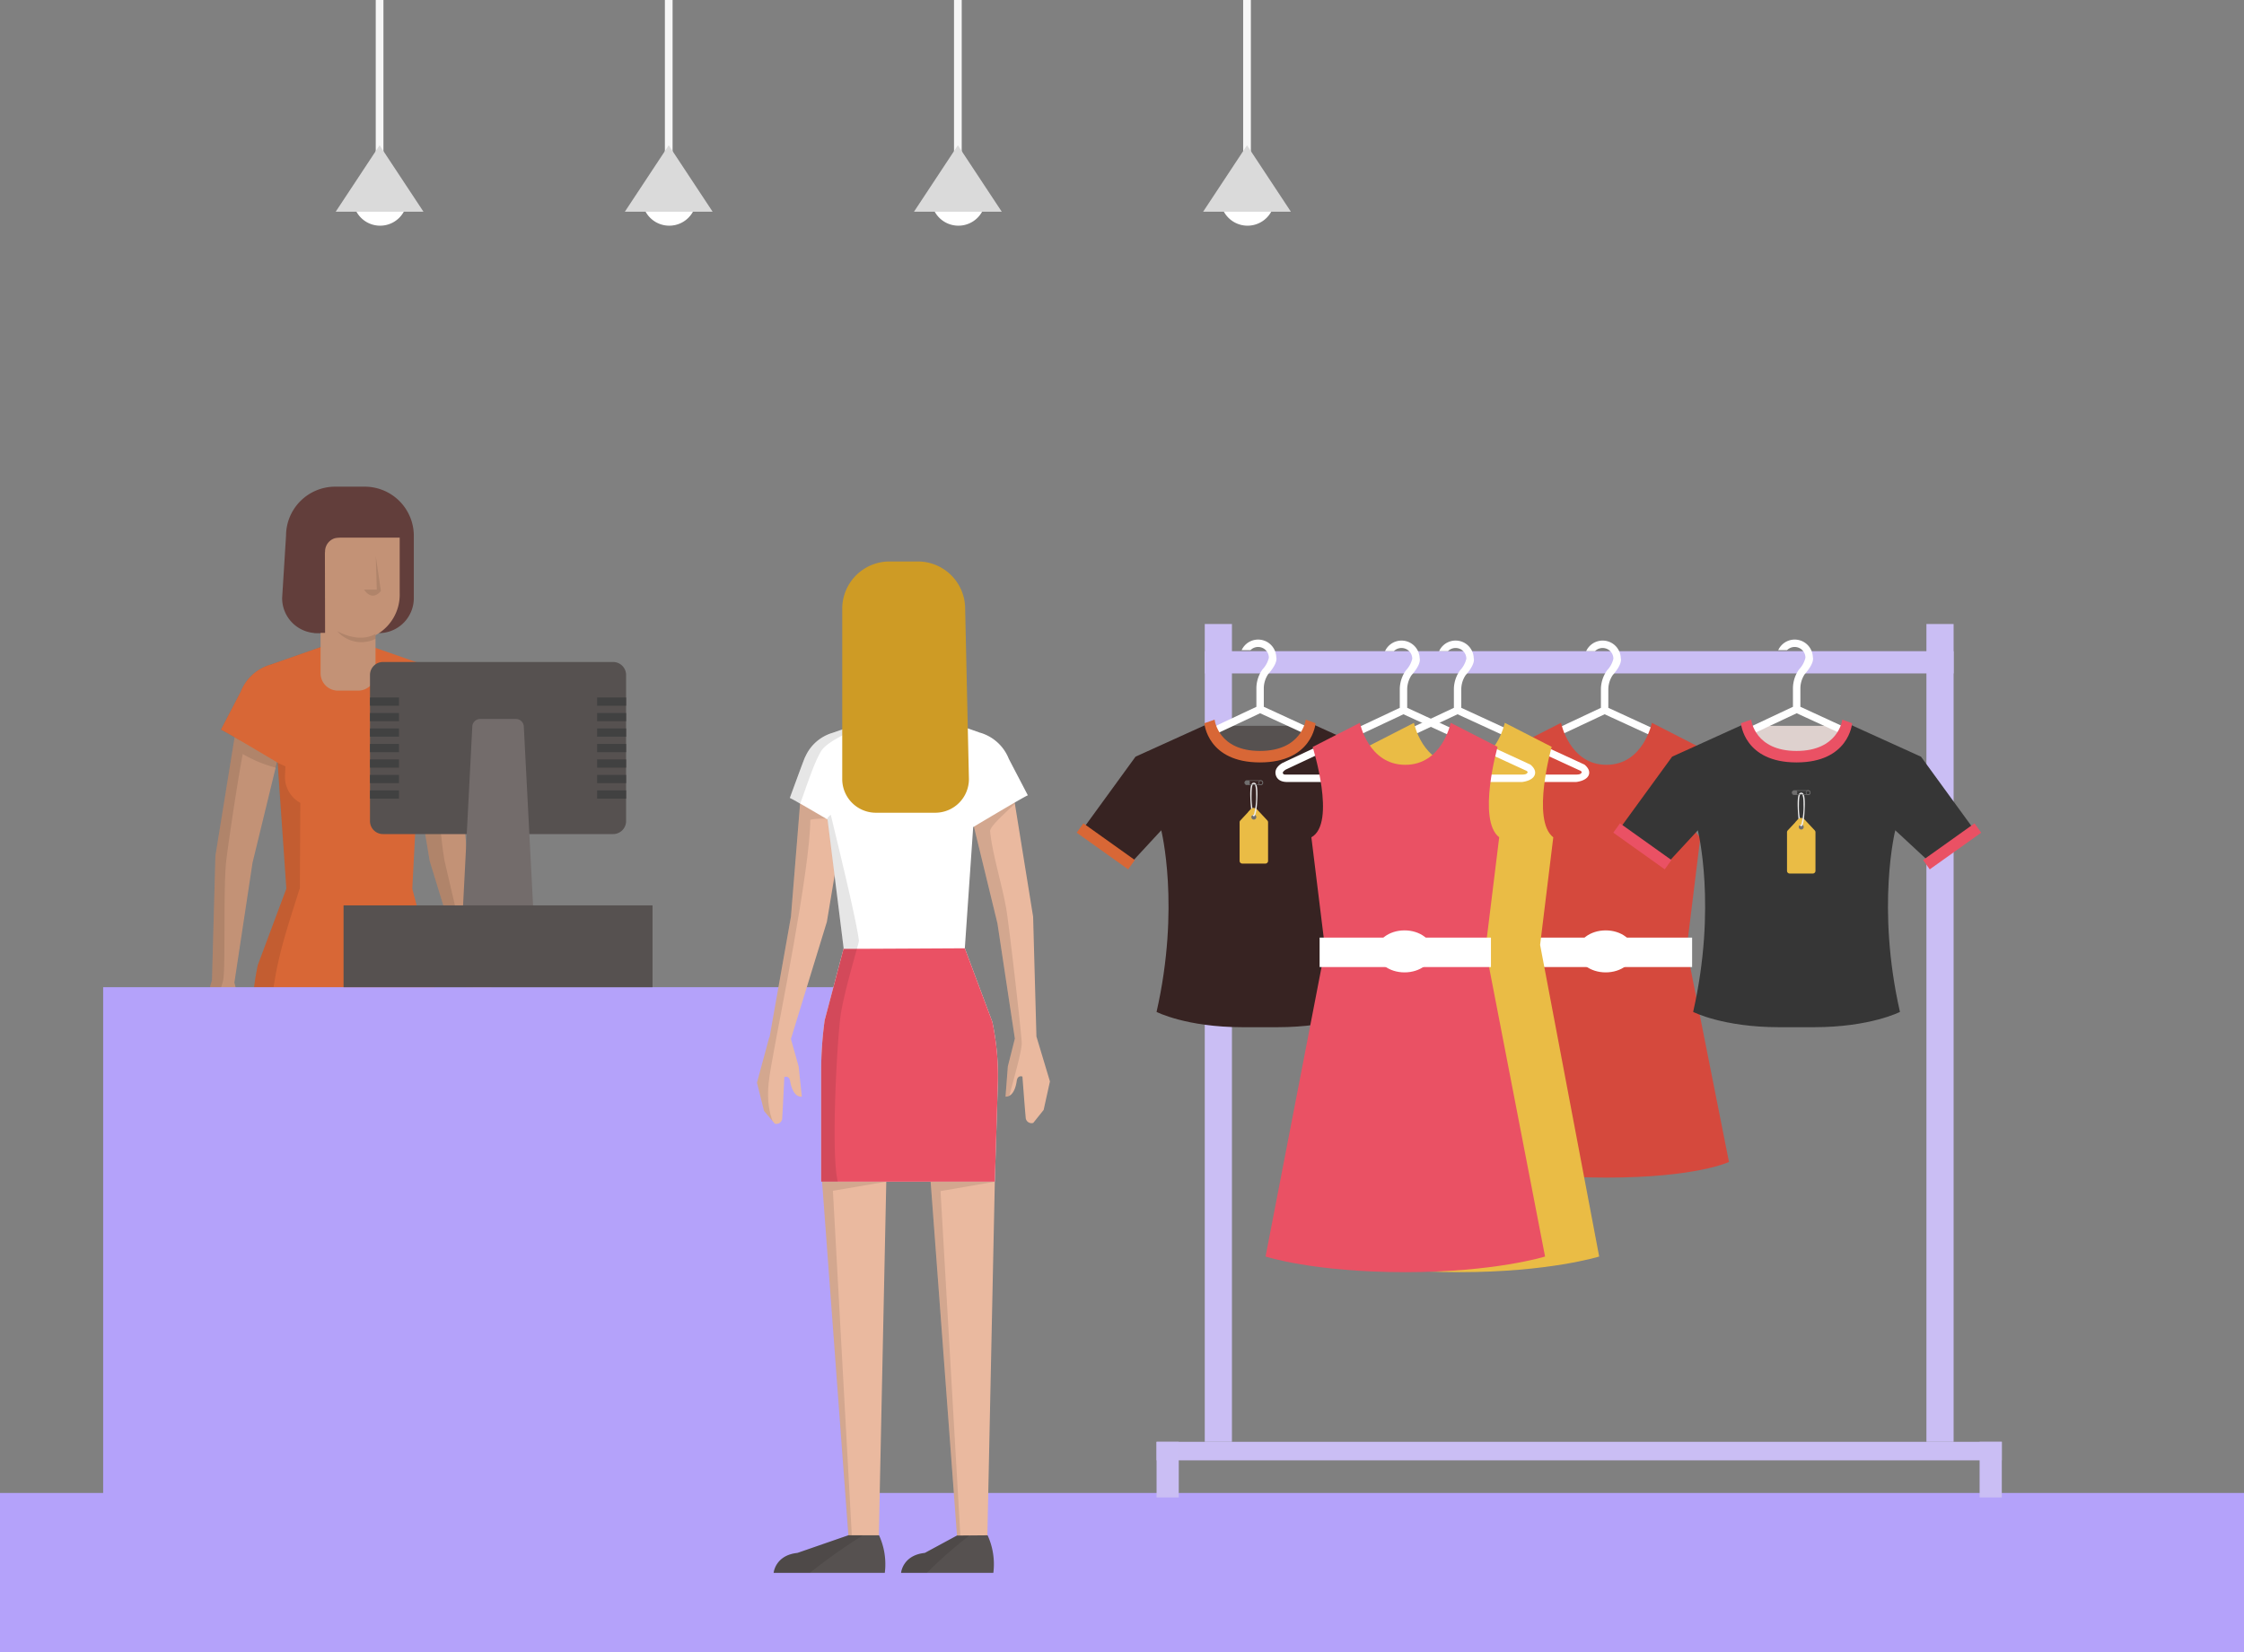<svg xmlns="http://www.w3.org/2000/svg" xmlns:xlink="http://www.w3.org/1999/xlink" width="345.463" height="254.425" viewBox="0 0 345.463 254.425">
  <rect x="0" y="0" width="345.463" height="254.425" fill="#808080" stroke="none"/>
  <defs>
    <clipPath id="clip-path">
      <rect id="Rectángulo_3273" data-name="Rectángulo 3273" width="10.268" height="57.378" fill="none"/>
    </clipPath>
    <clipPath id="clip-path-2">
      <rect id="Rectángulo_3274" data-name="Rectángulo 3274" width="14.454" height="56.196" fill="none"/>
    </clipPath>
    <clipPath id="clip-path-3">
      <rect id="Rectángulo_3275" data-name="Rectángulo 3275" width="2.921" height="6.01" fill="none"/>
    </clipPath>
    <clipPath id="clip-path-4">
      <rect id="Rectángulo_3276" data-name="Rectángulo 3276" width="3.177" height="6.01" fill="none"/>
    </clipPath>
    <clipPath id="clip-path-5">
      <rect id="Rectángulo_3277" data-name="Rectángulo 3277" width="19.869" height="15.907" fill="none"/>
    </clipPath>
    <clipPath id="clip-path-6">
      <rect id="Rectángulo_3278" data-name="Rectángulo 3278" width="10.889" height="52.783" fill="none"/>
    </clipPath>
    <clipPath id="clip-path-7">
      <rect id="Rectángulo_3279" data-name="Rectángulo 3279" width="7.448" height="56.756" fill="none"/>
    </clipPath>
    <clipPath id="clip-path-8">
      <rect id="Rectángulo_3280" data-name="Rectángulo 3280" width="10.28" height="56.611" fill="none"/>
    </clipPath>
    <clipPath id="clip-path-9">
      <rect id="Rectángulo_3281" data-name="Rectángulo 3281" width="5.892" height="1.699" fill="none"/>
    </clipPath>
    <clipPath id="clip-path-10">
      <rect id="Rectángulo_3282" data-name="Rectángulo 3282" width="2.586" height="6.101" fill="none"/>
    </clipPath>
    <clipPath id="clip-path-11">
      <rect id="Rectángulo_3370" data-name="Rectángulo 3370" width="9.563" height="51.593" fill="none"/>
    </clipPath>
    <clipPath id="clip-path-12">
      <rect id="Rectángulo_3371" data-name="Rectángulo 3371" width="13.736" height="5.789" fill="none"/>
    </clipPath>
    <clipPath id="clip-path-13">
      <rect id="Rectángulo_3372" data-name="Rectángulo 3372" width="14.741" height="54.565" fill="none"/>
    </clipPath>
    <clipPath id="clip-path-14">
      <rect id="Rectángulo_3373" data-name="Rectángulo 3373" width="14.267" height="13.574" fill="none"/>
    </clipPath>
    <clipPath id="clip-path-15">
      <rect id="Rectángulo_3374" data-name="Rectángulo 3374" width="9.881" height="54.48" fill="none"/>
    </clipPath>
    <clipPath id="clip-path-16">
      <rect id="Rectángulo_3375" data-name="Rectángulo 3375" width="9.88" height="54.538" fill="none"/>
    </clipPath>
    <clipPath id="clip-path-17">
      <rect id="Rectángulo_3376" data-name="Rectángulo 3376" width="10.549" height="5.767" fill="none"/>
    </clipPath>
    <clipPath id="clip-path-18">
      <rect id="Rectángulo_3377" data-name="Rectángulo 3377" width="5.842" height="56.501" fill="none"/>
    </clipPath>
  </defs>
  <g id="Grupo_18886" data-name="Grupo 18886" transform="translate(-1115 -4982.179)">
    <g id="Grupo_12352" data-name="Grupo 12352">
      <g id="Grupo_12295" data-name="Grupo 12295" transform="translate(-2213 1194)">
        <path id="Trazado_32146" data-name="Trazado 32146" d="M54.614,136.166a10.57,10.57,0,0,1,2.719-2.6h-2.9Z" transform="translate(3315.268 3756.94)" fill="#507e50"/>
        <path id="Trazado_32147" data-name="Trazado 32147" d="M51.282,284.759l4.832-.6,5.436-56.774H51.282Z" transform="translate(3316.006 3734.997)" fill="#c39276"/>
        <g id="Grupo_12165" data-name="Grupo 12165" transform="translate(3367.287 3962.378)" opacity="0.1">
          <g id="Grupo_12164" data-name="Grupo 12164">
            <g id="Grupo_12163" data-name="Grupo 12163" clip-path="url(#clip-path)">
              <path id="Trazado_32148" data-name="Trazado 32148" d="M51.282,284.759l1.006-.1,1.007-55.767,8.255-1.51H51.282Z" transform="translate(-51.281 -227.381)"/>
            </g>
          </g>
        </g>
        <path id="Trazado_32149" data-name="Trazado 32149" d="M73.947,284.759l4.832-.6,5.436-56.774H73.947Z" transform="translate(3310.705 3734.997)" fill="#c39276"/>
        <path id="Trazado_32150" data-name="Trazado 32150" d="M42.462,164.451l-.527,19.169-2.162,7.191,1.007,4.559,1.662,2.083a.94.94,0,0,0,1.212-.9c.116-1.184.518-6.513.518-6.513s.771-.318.913.7.608,2.56,1.8,2.508l-.375-4.843L45.4,184.017l-.021,0,2.8-18.5,6.055-24.9-7.759-.98Z" transform="translate(3318.698 3755.519)" fill="#c39276"/>
        <g id="Grupo_12168" data-name="Grupo 12168" transform="translate(3358.47 3895.156)" opacity="0.1">
          <g id="Grupo_12167" data-name="Grupo 12167">
            <g id="Grupo_12166" data-name="Grupo 12166" clip-path="url(#clip-path-2)">
              <path id="Trazado_32151" data-name="Trazado 32151" d="M42.462,164.451l-.527,19.169-2.162,7.191,1.007,4.559.37.464a34.387,34.387,0,0,1,.965-7.552c.383-1.592,1.159-3.058,1.538-4.643.4-1.655-.013-14.594.506-18.656.473-3.7,1.8-12.54,2.517-16.206a20.226,20.226,0,0,0,5.134,2.114l2.416-10.274-7.759-.98Z" transform="translate(-39.773 -139.637)"/>
            </g>
          </g>
        </g>
        <path id="Trazado_32152" data-name="Trazado 32152" d="M60.942,304.066l-5.156-2.772-4.885-.049a11.142,11.142,0,0,0-.92,6.009H64.744s-.245-2.821-3.8-3.189" transform="translate(3316.334 3717.721)" fill="#d86736"/>
        <g id="Grupo_12171" data-name="Grupo 12171" transform="translate(3366.211 4018.966)" opacity="0.1">
          <g id="Grupo_12170" data-name="Grupo 12170">
            <g id="Grupo_12169" data-name="Grupo 12169" clip-path="url(#clip-path-3)">
              <path id="Trazado_32153" data-name="Trazado 32153" d="M51.758,303.042a6.074,6.074,0,0,1,.4-1.8H50.9a11.138,11.138,0,0,0-.919,6.009H52.8a7.334,7.334,0,0,1-1.04-4.213" transform="translate(-49.877 -301.245)"/>
            </g>
          </g>
        </g>
        <path id="Trazado_32154" data-name="Trazado 32154" d="M86.627,304.066l-7.875-2.821H73.565a11.142,11.142,0,0,0-.92,6.009H90.429s-.245-2.821-3.8-3.189" transform="translate(3311.033 3717.721)" fill="#d86736"/>
        <g id="Grupo_12174" data-name="Grupo 12174" transform="translate(3383.575 4018.966)" opacity="0.1">
          <g id="Grupo_12173" data-name="Grupo 12173">
            <g id="Grupo_12172" data-name="Grupo 12172" clip-path="url(#clip-path-4)">
              <path id="Trazado_32155" data-name="Trazado 32155" d="M74.474,302.84a7.84,7.84,0,0,1,.377-1.6H73.566a11.146,11.146,0,0,0-.919,6.009h3.073a5.953,5.953,0,0,1-1.245-4.414" transform="translate(-72.542 -301.245)"/>
            </g>
          </g>
        </g>
        <g id="Grupo_12177" data-name="Grupo 12177" transform="translate(3362.002 3886.276)" opacity="0.1">
          <g id="Grupo_12176" data-name="Grupo 12176">
            <g id="Grupo_12175" data-name="Grupo 12175" clip-path="url(#clip-path-5)">
              <path id="Trazado_32156" data-name="Trazado 32156" d="M52.084,132.274a7.067,7.067,0,0,0-4.659,4.211l-3.042,5.83c.208.069,1.423.762,2.924,1.638,1.079-2.625,3.367-6.872,3.915-7.958,1.664-3.3,5.894-4.2,8.688-5.382.028-.079,4.371-2.254,4.339-2.487a.24.24,0,0,1,0-.048l-.09-.033Z" transform="translate(-44.383 -128.046)"/>
            </g>
          </g>
        </g>
        <path id="Trazado_32157" data-name="Trazado 32157" d="M94.26,184.015,90.838,164.7,88.97,141.58l-8.017-.858,4.134,24.794,5.768,18.795-.019,0-1.228,4.36L89.1,193.5c1.186.084,1.695-1.44,1.864-2.458s.932-.677.932-.677.254,5.338.339,6.524a.939.939,0,0,0,1.186.932l1.718-2.036,1.132-4.53-1.963-7.247Z" transform="translate(3309.066 3755.265)" fill="#c39276"/>
        <g id="Grupo_12180" data-name="Grupo 12180" transform="translate(3390.02 3895.987)" opacity="0.1">
          <g id="Grupo_12179" data-name="Grupo 12179">
            <g id="Grupo_12178" data-name="Grupo 12178" clip-path="url(#clip-path-6)">
              <path id="Trazado_32158" data-name="Trazado 32158" d="M86.105,150.137c-.008-.143,3.36-2.421,3.36-2.421l-.495-6.136-8.017-.858,4.134,24.793,5.768,18.795-.019,0-1.228,4.361L89.1,193.5a1.176,1.176,0,0,0,.714-.174s1.679-7.307,2.029-8.664L87.4,165.6c-.853-4.685-1.092-11.944-1.293-15.468" transform="translate(-80.954 -140.722)"/>
            </g>
          </g>
        </g>
        <path id="Trazado_32159" data-name="Trazado 32159" d="M82.459,142.818l-2.15-5.788h.012l-.544-1.241a6.906,6.906,0,0,0-4.141-3.392l-11.363-3.972a2.154,2.154,0,0,0-.974,0L52.084,132.35a7.065,7.065,0,0,0-4.659,4.211l-3.042,5.83c.482.161,6.382,3.672,8.744,5.082l1.338,19.4-4.4,11.781a42.033,42.033,0,0,0-.888,9.618l.492,15.953H77.451v-17.6a60.424,60.424,0,0,0-.561-8.22l-3.037-11.525,1.019-19.7c2.449-1.449,7.142-4.213,7.587-4.361" transform="translate(3317.619 3758.155)" fill="#d86736"/>
        <path id="Trazado_32160" data-name="Trazado 32160" d="M69.391,97.825H64.86a7.566,7.566,0,0,0-7.566,7.565l-.6,9.6a5.387,5.387,0,0,0,5.386,5.387h9.5a5.386,5.386,0,0,0,5.386-5.387v-9.6a7.565,7.565,0,0,0-7.565-7.565" transform="translate(3314.741 3765.298)" fill="#623e3b"/>
        <path id="Trazado_32161" data-name="Trazado 32161" d="M61.793,116.645a7.1,7.1,0,1,0,14.194,0v-8.571H61.793Z" transform="translate(3313.547 3762.901)" fill="#c39276"/>
        <path id="Trazado_32162" data-name="Trazado 32162" d="M64.421,131.971a2.67,2.67,0,0,0,2.671,2.67h3.115a2.67,2.67,0,0,0,2.67-2.67V120.95H64.421Z" transform="translate(3312.933 3759.89)" fill="#c39276"/>
        <path id="Trazado_32163" data-name="Trazado 32163" d="M60.2,107.1l.076,11.124,2.151,3.824h1.7l-.038-16.9Z" transform="translate(3313.92 3763.585)" fill="#623e3b"/>
        <path id="Trazado_32164" data-name="Trazado 32164" d="M62.22,109.008l2.378.906a2.139,2.139,0,0,1,2.246-2.246v-1.3H62.22Z" transform="translate(3313.448 3763.301)" fill="#623e3b"/>
        <g id="Grupo_12183" data-name="Grupo 12183" transform="translate(3366.785 3905.622)" opacity="0.1">
          <g id="Grupo_12182" data-name="Grupo 12182">
            <g id="Grupo_12181" data-name="Grupo 12181" clip-path="url(#clip-path-7)">
              <path id="Trazado_32165" data-name="Trazado 32165" d="M56.564,154.236c-.1-.056-1.911-.875-2-.938l1.361,19.4-4.4,11.78a42.033,42.033,0,0,0-.888,9.618l.492,15.953h2.34s-.348-12.431-.075-16.66c.556-8.632,2.164-13.012,4.555-20.625l.051-.011s0-.056-.006-.13l.006-.021h-.008c0-.024,0-.047,0-.077l.011.077.076-13.539-1.162-2.124c-.121-1.24-.24-2.207-.348-2.708" transform="translate(-50.625 -153.298)"/>
            </g>
          </g>
        </g>
        <path id="Trazado_32166" data-name="Trazado 32166" d="M76.539,140.955s-18.9.67-18.9,3.264l-.368,8.223a4.539,4.539,0,0,0,4.311,4.715H75.45a4.539,4.539,0,0,0,4.31-4.715v-.326s-.85-11.161-3.221-11.161" transform="translate(3314.605 3755.211)" fill="#d86736"/>
        <g id="Grupo_12186" data-name="Grupo 12186" transform="translate(3384.639 3962.378)" opacity="0.1">
          <g id="Grupo_12185" data-name="Grupo 12185">
            <g id="Grupo_12184" data-name="Grupo 12184" clip-path="url(#clip-path-8)">
              <path id="Trazado_32167" data-name="Trazado 32167" d="M73.931,283.992l1.2-.013.075-54.988,9.009-1.611H73.943Z" transform="translate(-73.931 -227.381)"/>
            </g>
          </g>
        </g>
        <g id="Grupo_12189" data-name="Grupo 12189" transform="translate(3379.917 3885.37)" opacity="0.1">
          <g id="Grupo_12188" data-name="Grupo 12188">
            <g id="Grupo_12187" data-name="Grupo 12187" clip-path="url(#clip-path-9)">
              <path id="Trazado_32168" data-name="Trazado 32168" d="M67.768,126.864a4.908,4.908,0,0,0,5.891,1.188v-.761c-2.636,1.521-5.891-.427-5.891-.427" transform="translate(-67.767 -126.863)"/>
            </g>
          </g>
        </g>
        <g id="Grupo_12192" data-name="Grupo 12192" transform="translate(3384.049 3873.807)" opacity="0.1">
          <g id="Grupo_12191" data-name="Grupo 12191">
            <g id="Grupo_12190" data-name="Grupo 12190" clip-path="url(#clip-path-10)">
              <path id="Trazado_32169" data-name="Trazado 32169" d="M75.12,116.943H73.16c1.333,1.96,2.586.208,2.586.208l-.784-5.38Z" transform="translate(-73.161 -111.77)"/>
            </g>
          </g>
        </g>
        <rect id="Rectángulo_3283" data-name="Rectángulo 3283" width="345.463" height="24.516" transform="translate(3328 4018.088)" fill="#b4a2fa"/>
        <rect id="Rectángulo_3284" data-name="Rectángulo 3284" width="115.284" height="3.425" transform="translate(3513.472 3888.458)" fill="#cabef4"/>
        <rect id="Rectángulo_3285" data-name="Rectángulo 3285" width="4.185" height="125.938" transform="translate(3513.472 3884.273)" fill="#cabef4"/>
        <rect id="Rectángulo_3286" data-name="Rectángulo 3286" width="4.185" height="125.938" transform="translate(3624.572 3884.273)" fill="#cabef4"/>
        <rect id="Rectángulo_3287" data-name="Rectángulo 3287" width="130.123" height="2.854" transform="translate(3506.053 4010.21)" fill="#cabef4"/>
        <rect id="Rectángulo_3288" data-name="Rectángulo 3288" width="3.415" height="8.566" transform="translate(3506.053 4010.21)" fill="#cabef4"/>
        <rect id="Rectángulo_3289" data-name="Rectángulo 3289" width="3.414" height="8.566" transform="translate(3632.762 4010.21)" fill="#cabef4"/>
        <path id="Trazado_32170" data-name="Trazado 32170" d="M242.3,153.774H257.65v-7.882H243.188Z" transform="translate(3271.328 3754.056)" fill="#565150"/>
        <path id="Trazado_32171" data-name="Trazado 32171" d="M250.827,136.013a4.006,4.006,0,0,1,.661-2.114c1.253-1.435,1.367-2.235,1.257-2.645a2.793,2.793,0,0,0-5.331-1.064h1.361a1.655,1.655,0,0,1,2.831,1.167,3.9,3.9,0,0,1-.977,1.792,5.073,5.073,0,0,0-.942,2.845v2.919l-9.119,4.286c.016.022.034.04.048.064a5,5,0,0,0,.689.851l8.954-4.209,9.3,4.276c.131-.359.241-.726.349-1.086l-9.08-4.186Z" transform="translate(3271.734 3758.11)" fill="#fff"/>
        <path id="Trazado_32172" data-name="Trazado 32172" d="M252.5,145.3s-.338,5.21-7.676,5.21-7.676-5.21-7.676-5.21l-11.482,5.21-8.243,11.335,7.581,5,4.623-5s2.956,11.776-.723,27.968c0,0,4.564,2.355,13.248,2.355h5.342c8.685,0,13.248-2.355,13.248-2.355-3.68-16.192-.723-27.968-.723-27.968l5.39,5,6.815-5-8.243-11.335Z" transform="translate(3277.147 3754.195)" fill="#372322"/>
        <path id="Trazado_32173" data-name="Trazado 32173" d="M250.576,149.474c-6.37,0-6.963-4.648-6.977-4.821l-1.58.551c0,.061.485,6.037,8.557,6.037s8.554-5.976,8.557-6.037l-1.514-.551c-.015.179-.673,4.821-7.044,4.821" transform="translate(3271.394 3754.346)" fill="#d86736"/>
        <path id="Trazado_32174" data-name="Trazado 32174" d="M278.614,171.147l1.028,1.437,7.922-5.649-1.028-1.437Z" transform="translate(3262.835 3749.47)" fill="#d86736"/>
        <path id="Trazado_32175" data-name="Trazado 32175" d="M216.362,166.935l7.922,5.649,1.028-1.437L217.39,165.5Z" transform="translate(3277.395 3749.47)" fill="#d86736"/>
        <path id="Trazado_32176" data-name="Trazado 32176" d="M335.969,147.86,317,139.117v-2.9a4,4,0,0,1,.661-2.114c1.253-1.435,1.367-2.235,1.257-2.645a2.793,2.793,0,0,0-5.331-1.065h1.361a1.656,1.656,0,0,1,2.831,1.168,3.886,3.886,0,0,1-.977,1.792,5.079,5.079,0,0,0-.942,2.845v2.92L297.819,147.6c-.186.1-1.114.64-1.1,1.5.008.549.346,1.44,1.8,1.44h36.185c.392-.049,1.695-.281,1.952-1.154.149-.5-.083-1.017-.69-1.528m-1.333,1.54H298.23c-.4,0-.368-.287-.372-.313,0-.089.241-.338.473-.465l18.1-8.51,18.855,8.671a.4.4,0,0,1,.27.28c-.11.124-.109.338-.925.338" transform="translate(3258.601 3758.062)" fill="#fff"/>
        <path id="Trazado_32177" data-name="Trazado 32177" d="M332.613,148.993l-7.221-3.7s-1.3,6.468-6.992,6.468-6.992-6.468-6.992-6.468l-7.271,3.722s3.716,11.751-.195,13.907l2.151,17.5h24.613l2.152-17.5c-3.438-2.664-.245-13.933-.245-13.933" transform="translate(3256.911 3754.195)" fill="#d5493d"/>
        <path id="Trazado_32178" data-name="Trazado 32178" d="M319.6,191.154H304.643l-6.454,32.491s4.672,2.41,18.865,2.41c13.836,0,18.865-2.41,18.865-2.41l-6.454-32.491Z" transform="translate(3258.257 3743.47)" fill="#d5493d"/>
        <rect id="Rectángulo_3290" data-name="Rectángulo 3290" width="26.377" height="4.533" transform="translate(3562.123 3932.565)" fill="#fff"/>
        <path id="Trazado_32179" data-name="Trazado 32179" d="M321.347,187.015c-2.382,0-4.313,1.448-4.313,3.234s1.931,3.234,4.313,3.234,4.312-1.447,4.312-3.234-1.931-3.234-4.312-3.234" transform="translate(3253.849 3744.438)" fill="#fff"/>
        <path id="Trazado_32180" data-name="Trazado 32180" d="M306.414,147.86l-18.965-8.743v-2.9a3.99,3.99,0,0,1,.661-2.114c1.253-1.435,1.367-2.235,1.256-2.645a2.792,2.792,0,0,0-5.331-1.065H285.4a1.655,1.655,0,0,1,2.831,1.168,3.9,3.9,0,0,1-.977,1.792,5.067,5.067,0,0,0-.942,2.845v2.92L268.265,147.6c-.186.1-1.114.64-1.1,1.5.008.549.346,1.44,1.8,1.44h36.185c.393-.049,1.695-.281,1.952-1.154.149-.5-.083-1.017-.69-1.528m-1.332,1.54H268.675c-.4,0-.367-.287-.371-.313,0-.089.241-.338.472-.465l18.1-8.51,18.854,8.671a.4.4,0,0,1,.271.28c-.111.124-.109.338-.925.338" transform="translate(3265.513 3758.062)" fill="#fff"/>
        <path id="Trazado_32181" data-name="Trazado 32181" d="M301.149,162.926c-3.437-2.664-.245-13.933-.245-13.933l-7.221-3.7s-1.3,6.469-6.992,6.469S279.7,145.3,279.7,145.3l-7.271,3.723s3.716,11.751-.195,13.906l2.151,17.5-.1,0-9.1,47.052s7.322,2.409,21.515,2.409c13.835,0,21.514-2.409,21.514-2.409l-9.092-47.994Z" transform="translate(3265.978 3754.195)" fill="#eabc45"/>
        <path id="Trazado_32182" data-name="Trazado 32182" d="M295.546,147.86l-18.965-8.743v-2.9a3.991,3.991,0,0,1,.661-2.114c1.253-1.435,1.367-2.235,1.257-2.645a2.793,2.793,0,0,0-5.331-1.065h1.361a1.656,1.656,0,0,1,2.831,1.168,3.9,3.9,0,0,1-.977,1.792,5.073,5.073,0,0,0-.942,2.845v2.92L257.4,147.6c-.185.1-1.114.64-1.1,1.5.008.549.346,1.44,1.8,1.44h36.186c.392-.049,1.694-.281,1.951-1.154.149-.5-.083-1.017-.69-1.528m-1.332,1.54H257.808c-.4,0-.368-.287-.372-.313,0-.089.241-.338.473-.465l18.1-8.51,18.854,8.671a.4.4,0,0,1,.271.28c-.111.124-.109.338-.925.338" transform="translate(3268.055 3758.062)" fill="#fff"/>
        <path id="Trazado_32183" data-name="Trazado 32183" d="M292.19,148.993l-7.221-3.7s-1.3,6.468-6.992,6.468-6.992-6.468-6.992-6.468l-7.271,3.722s3.716,11.751-.195,13.907l2.152,17.5h24.612l2.152-17.5c-3.437-2.664-.245-13.933-.245-13.933" transform="translate(3266.366 3754.195)" fill="#ea5164"/>
        <path id="Trazado_32184" data-name="Trazado 32184" d="M278.373,191.154H263.412l-9.1,47.052s7.322,2.409,21.515,2.409c13.836,0,21.515-2.409,21.515-2.409l-9.1-47.052Z" transform="translate(3268.52 3743.47)" fill="#ea5164"/>
        <rect id="Rectángulo_3291" data-name="Rectángulo 3291" width="26.377" height="4.533" transform="translate(3531.154 3932.565)" fill="#fff"/>
        <path id="Trazado_32185" data-name="Trazado 32185" d="M280.925,187.015c-2.381,0-4.312,1.448-4.312,3.234s1.931,3.234,4.312,3.234,4.312-1.447,4.312-3.234-1.931-3.234-4.312-3.234" transform="translate(3263.303 3744.438)" fill="#fff"/>
        <path id="Trazado_32186" data-name="Trazado 32186" d="M350.133,153.774h15.345v-7.882H351.016Z" transform="translate(3246.108 3754.056)" fill="#ded1ce"/>
        <path id="Trazado_32187" data-name="Trazado 32187" d="M358.655,136.013a4,4,0,0,1,.661-2.114c1.253-1.435,1.367-2.235,1.256-2.645a2.793,2.793,0,0,0-5.331-1.064H356.6a1.655,1.655,0,0,1,2.831,1.167,3.893,3.893,0,0,1-.978,1.792,5.077,5.077,0,0,0-.942,2.845v2.919l-9.119,4.286c.015.022.034.04.048.064a5.027,5.027,0,0,0,.689.851l8.955-4.209,9.3,4.276c.13-.359.241-.726.349-1.086l-9.08-4.186Z" transform="translate(3246.514 3758.11)" fill="#fff"/>
        <path id="Trazado_32188" data-name="Trazado 32188" d="M360.327,145.3s-.338,5.21-7.676,5.21-7.676-5.21-7.676-5.21l-11.481,5.21-8.243,11.335,7.581,5,4.624-5s2.956,11.776-.723,27.968c0,0,4.563,2.355,13.248,2.355h5.343c8.685,0,13.248-2.355,13.248-2.355-3.68-16.192-.723-27.968-.723-27.968l5.39,5,6.815-5-8.243-11.335Z" transform="translate(3251.927 3754.195)" fill="#363636"/>
        <path id="Trazado_32189" data-name="Trazado 32189" d="M358.4,149.474c-6.371,0-6.963-4.648-6.977-4.821l-1.58.551c0,.061.485,6.037,8.557,6.037s8.554-5.976,8.557-6.037l-1.514-.551c-.015.179-.673,4.821-7.044,4.821" transform="translate(3246.175 3754.346)" fill="#ea5164"/>
        <path id="Trazado_32190" data-name="Trazado 32190" d="M386.442,171.147l1.028,1.437,7.922-5.649-1.028-1.437Z" transform="translate(3237.615 3749.47)" fill="#ea5164"/>
        <path id="Trazado_32191" data-name="Trazado 32191" d="M324.19,166.935l7.922,5.649,1.028-1.437-7.922-5.649Z" transform="translate(3252.176 3749.47)" fill="#ea5164"/>
        <rect id="Rectángulo_3326" data-name="Rectángulo 3326" width="116.879" height="78.575" transform="translate(3343.882 3940.202)" fill="#b4a2fa"/>
        <path id="Trazado_32279" data-name="Trazado 32279" d="M111.776,133.066H76.349a2,2,0,0,0-2,2v22.5a2,2,0,0,0,2,2h35.427a2,2,0,0,0,2-2v-22.5a2,2,0,0,0-2-2" transform="translate(3310.611 3757.056)" fill="#565150"/>
        <path id="Trazado_32280" data-name="Trazado 32280" d="M101.187,144.52h-5.5a1.216,1.216,0,0,0-1.214,1.154l-1.428,27.639H103.83L102.4,145.674a1.216,1.216,0,0,0-1.214-1.154" transform="translate(3306.239 3754.377)" fill="#736c6b"/>
        <rect id="Rectángulo_3327" data-name="Rectángulo 3327" width="4.464" height="1.267" transform="translate(3384.958 3895.591)" fill="#414141"/>
        <rect id="Rectángulo_3328" data-name="Rectángulo 3328" width="4.464" height="1.268" transform="translate(3384.958 3897.975)" fill="#414141"/>
        <rect id="Rectángulo_3329" data-name="Rectángulo 3329" width="4.464" height="1.267" transform="translate(3384.958 3900.359)" fill="#414141"/>
        <rect id="Rectángulo_3330" data-name="Rectángulo 3330" width="4.464" height="1.268" transform="translate(3384.958 3902.743)" fill="#414141"/>
        <rect id="Rectángulo_3331" data-name="Rectángulo 3331" width="4.464" height="1.268" transform="translate(3384.958 3905.126)" fill="#414141"/>
        <rect id="Rectángulo_3332" data-name="Rectángulo 3332" width="4.464" height="1.268" transform="translate(3384.958 3907.51)" fill="#414141"/>
        <rect id="Rectángulo_3333" data-name="Rectángulo 3333" width="4.464" height="1.268" transform="translate(3384.958 3909.895)" fill="#414141"/>
        <rect id="Rectángulo_3334" data-name="Rectángulo 3334" width="4.464" height="1.267" transform="translate(3419.926 3895.591)" fill="#414141"/>
        <rect id="Rectángulo_3335" data-name="Rectángulo 3335" width="4.464" height="1.268" transform="translate(3419.926 3897.975)" fill="#414141"/>
        <rect id="Rectángulo_3336" data-name="Rectángulo 3336" width="4.464" height="1.267" transform="translate(3419.926 3900.359)" fill="#414141"/>
        <rect id="Rectángulo_3337" data-name="Rectángulo 3337" width="4.464" height="1.268" transform="translate(3419.926 3902.743)" fill="#414141"/>
        <rect id="Rectángulo_3338" data-name="Rectángulo 3338" width="4.464" height="1.268" transform="translate(3419.926 3905.126)" fill="#414141"/>
        <rect id="Rectángulo_3339" data-name="Rectángulo 3339" width="4.464" height="1.268" transform="translate(3419.926 3907.51)" fill="#414141"/>
        <rect id="Rectángulo_3340" data-name="Rectángulo 3340" width="4.464" height="1.268" transform="translate(3419.926 3909.895)" fill="#414141"/>
        <rect id="Rectángulo_3341" data-name="Rectángulo 3341" width="47.566" height="12.599" transform="translate(3380.89 3927.603)" fill="#565150"/>
        <path id="Trazado_32307" data-name="Trazado 32307" d="M133.218,34.5a4.162,4.162,0,1,0,4.163,4.162,4.162,4.162,0,0,0-4.163-4.162" transform="translate(3297.815 3780.109)" fill="#fff"/>
        <rect id="Rectángulo_3352" data-name="Rectángulo 3352" width="1.187" height="26.479" transform="translate(3430.357 3788.179)" fill="#f6f6f6"/>
        <path id="Trazado_32308" data-name="Trazado 32308" d="M125.56,39.435h13.516L132.318,29.2Z" transform="translate(3298.633 3781.35)" fill="#dadada"/>
        <path id="Trazado_32309" data-name="Trazado 32309" d="M75.115,34.5a4.162,4.162,0,1,0,4.163,4.162A4.162,4.162,0,0,0,75.115,34.5" transform="translate(3311.405 3780.109)" fill="#fff"/>
        <rect id="Rectángulo_3353" data-name="Rectángulo 3353" width="1.187" height="26.479" transform="translate(3385.844 3788.179)" fill="#f6f6f6"/>
        <path id="Trazado_32310" data-name="Trazado 32310" d="M67.458,39.435H80.974L74.216,29.2Z" transform="translate(3312.222 3781.35)" fill="#dadada"/>
        <path id="Trazado_32311" data-name="Trazado 32311" d="M191.32,34.5a4.162,4.162,0,1,0,4.163,4.162A4.162,4.162,0,0,0,191.32,34.5" transform="translate(3284.226 3780.109)" fill="#fff"/>
        <rect id="Rectángulo_3354" data-name="Rectángulo 3354" width="1.187" height="26.479" transform="translate(3474.87 3788.179)" fill="#f6f6f6"/>
        <path id="Trazado_32312" data-name="Trazado 32312" d="M183.663,39.435h13.516L190.42,29.2Z" transform="translate(3285.043 3781.35)" fill="#dadada"/>
        <path id="Trazado_32313" data-name="Trazado 32313" d="M249.423,34.5a4.162,4.162,0,1,0,4.163,4.162,4.162,4.162,0,0,0-4.163-4.162" transform="translate(3270.636 3780.109)" fill="#fff"/>
        <rect id="Rectángulo_3355" data-name="Rectángulo 3355" width="1.187" height="26.479" transform="translate(3519.384 3788.179)" fill="#f6f6f6"/>
        <path id="Trazado_32314" data-name="Trazado 32314" d="M241.765,39.435H255.28L248.523,29.2Z" transform="translate(3271.454 3781.35)" fill="#dadada"/>
        <path id="Trazado_32351" data-name="Trazado 32351" d="M195.849,149.755l.173-2.5h-2.789a10.164,10.164,0,0,1,2.616,2.5" transform="translate(3282.805 3753.738)" fill="#507e50"/>
        <path id="Trazado_32352" data-name="Trazado 32352" d="M191.08,292.162l4.65.581,1.162-55.214h-9.881Z" transform="translate(3284.26 3732.623)" fill="#eab99f"/>
        <path id="Trazado_32353" data-name="Trazado 32353" d="M169.269,292.162l4.65.581,1.162-55.214H165.2Z" transform="translate(3289.361 3732.623)" fill="#eab99f"/>
        <path id="Trazado_32354" data-name="Trazado 32354" d="M204.149,176.973,200.295,153.1l-7.467.942L198.654,178l2.69,17.8-.02,0-1.066,4.227-.361,4.659c1.143.05,1.592-1.43,1.728-2.413s.878-.676.878-.676.386,5.128.5,6.267a.9.9,0,0,0,1.166.866l1.6-2,.969-4.388-2.079-6.92Z" transform="translate(3282.9 3752.371)" fill="#eab99f"/>
        <g id="Grupo_12273" data-name="Grupo 12273" transform="translate(3475.728 3905.466)" opacity="0.1">
          <g id="Grupo_12272" data-name="Grupo 12272">
            <g id="Grupo_12271" data-name="Grupo 12271" clip-path="url(#clip-path-11)">
              <path id="Trazado_32355" data-name="Trazado 32355" d="M197.523,163.844c-.073-.726,2.071-2.6,3.814-4.268l-1.043-6.48-7.467.942L198.654,178l2.69,17.8-.02,0-1.066,4.227-.361,4.659a1.14,1.14,0,0,0,.6-.135c.217-1.033,1.954-6.813,1.9-8.162-.074-1.7-1.756-16.423-2.3-20.106-.542-3.652-2.2-8.736-2.566-12.441" transform="translate(-192.828 -153.095)"/>
            </g>
          </g>
        </g>
        <path id="Trazado_32356" data-name="Trazado 32356" d="M166.97,308.6l-7.847,2.721c-3.422.354-3.658,3.068-3.658,3.068h17.113a10.719,10.719,0,0,0-.886-5.783Z" transform="translate(3291.638 3716.001)" fill="#565150"/>
        <g id="Grupo_12276" data-name="Grupo 12276" transform="translate(3447.104 4024.6)" opacity="0.1">
          <g id="Grupo_12275" data-name="Grupo 12275">
            <g id="Grupo_12274" data-name="Grupo 12274" clip-path="url(#clip-path-12)">
              <path id="Trazado_32357" data-name="Trazado 32357" d="M159.124,311.32c-3.422.354-3.658,3.068-3.658,3.068h5.582a87.6,87.6,0,0,1,8.154-5.783l-2.23-.007Z" transform="translate(-155.465 -308.599)"/>
            </g>
          </g>
        </g>
        <path id="Trazado_32358" data-name="Trazado 32358" d="M157.343,177.211,154.051,195.8l-.048,0-1.889,6.974,1.09,4.359,1.653,1.959a.9.9,0,0,0,1.142-.9c.082-1.142.326-6.279.326-6.279s.734-.326.9.653.653,2.445,1.794,2.364l-.49-4.648-1.181-4.2-.018,0L162.877,178l3.978-23.857-7.714.825Z" transform="translate(3292.422 3752.127)" fill="#eab99f"/>
        <g id="Grupo_12279" data-name="Grupo 12279" transform="translate(3444.536 3906.267)" opacity="0.1">
          <g id="Grupo_12278" data-name="Grupo 12278">
            <g id="Grupo_12277" data-name="Grupo 12277" clip-path="url(#clip-path-13)">
              <path id="Trazado_32359" data-name="Trazado 32359" d="M157.343,177.211,154.051,195.8l-.048,0-1.889,6.974,1.09,4.359,1.331,1.577c-.049-.12-.1-.239-.141-.367-1.207-3.688-.238-7.1.386-10.775.559-3.3,5.541-27.786,5.541-35.219,0-.218,2.609-.342,5.2-.179l1.338-8.026-7.714.826Z" transform="translate(-152.114 -154.14)"/>
            </g>
          </g>
        </g>
        <path id="Trazado_32360" data-name="Trazado 32360" d="M195.36,155.673l-2.927-5.611a6.8,6.8,0,0,0-4.483-4.051l-10.794-3.778c-.008-.071-.013-.142-.023-.213a.3.3,0,0,1,0-.046l-.085-.031-.362.126-.362-.126-.086.031a.3.3,0,0,1,0,.046c-.009.071-.014.142-.023.213l-10.934,3.822a6.65,6.65,0,0,0-3.985,3.265l-.264.528c-.182.4-2.317,6.237-2.317,6.237.348.116,3.4,1.9,5.8,3.308-.038-.409,2.484,19.841,2.484,19.841l-2.923,11.089a58.222,58.222,0,0,0-.539,7.911v16.939h26.735l.473-15.352a40.394,40.394,0,0,0-.854-9.255l-4.234-11.337,1.288-18.666c2.272-1.357,7.95-4.736,8.413-4.89" transform="translate(3290.877 3754.98)" fill="#fff"/>
        <path id="Trazado_32361" data-name="Trazado 32361" d="M187.131,190.613s-12.449.07-18.68.09l-2.9,11a58.225,58.225,0,0,0-.54,7.911v16.939h26.736l.473-15.352a40.438,40.438,0,0,0-.854-9.255Z" transform="translate(3289.406 3743.596)" fill="#ea5164"/>
        <g id="Grupo_12282" data-name="Grupo 12282" transform="translate(3449.598 3898.343)" opacity="0.1">
          <g id="Grupo_12281" data-name="Grupo 12281">
            <g id="Grupo_12280" data-name="Grupo 12280" clip-path="url(#clip-path-14)">
              <path id="Trazado_32362" data-name="Trazado 32362" d="M172.981,143.8l-7.7,2.691a6.649,6.649,0,0,0-3.985,3.264l-.264.528a5.7,5.7,0,0,0-.26.667h.012l-2.068,5.569c-.011-.011,1.522.817,1.6.853.908-2.434,2.14-6.335,3.233-8.089,1.381-2.216,9.142-4.9,9.142-4.9.559-.493.124-.44.29-.581" transform="translate(-158.721 -143.797)"/>
            </g>
          </g>
        </g>
        <path id="Trazado_32363" data-name="Trazado 32363" d="M171.965,130.972a6.829,6.829,0,0,0,13.658,0v-8.249H171.965Z" transform="translate(3287.779 3759.475)" fill="#eab99f"/>
        <path id="Trazado_32364" data-name="Trazado 32364" d="M176.643,142.18a27.576,27.576,0,0,0,4.138.631,16.8,16.8,0,0,0,4-.578v-7.119h-8.137Z" transform="translate(3286.685 3756.577)" fill="#eab99f"/>
        <g id="Grupo_12285" data-name="Grupo 12285" transform="translate(3454.562 3970.152)" opacity="0.1">
          <g id="Grupo_12284" data-name="Grupo 12284">
            <g id="Grupo_12283" data-name="Grupo 12283" clip-path="url(#clip-path-15)">
              <path id="Trazado_32365" data-name="Trazado 32365" d="M165.2,237.53l4.041,54.48.532-.047-2.906-53.035,8.213-1.4Z" transform="translate(-165.201 -237.529)"/>
            </g>
          </g>
        </g>
        <g id="Grupo_12288" data-name="Grupo 12288" transform="translate(3471.272 3970.152)" opacity="0.1">
          <g id="Grupo_12287" data-name="Grupo 12287">
            <g id="Grupo_12286" data-name="Grupo 12286" clip-path="url(#clip-path-16)">
              <path id="Trazado_32366" data-name="Trazado 32366" d="M187.012,237.53l4.056,54.538.518-.055-3.051-53.036,8.358-1.446Z" transform="translate(-187.012 -237.529)"/>
            </g>
          </g>
        </g>
        <path id="Trazado_32367" data-name="Trazado 32367" d="M189.669,308.646l-4.941,2.675c-3.423.354-3.659,3.068-3.659,3.068h14.207a10.723,10.723,0,0,0-.885-5.783Z" transform="translate(3285.65 3715.999)" fill="#565150"/>
        <g id="Grupo_12291" data-name="Grupo 12291" transform="translate(3466.719 4024.622)" opacity="0.1">
          <g id="Grupo_12290" data-name="Grupo 12290">
            <g id="Grupo_12289" data-name="Grupo 12289" clip-path="url(#clip-path-17)">
              <path id="Trazado_32368" data-name="Trazado 32368" d="M184.728,311.327c-3.423.354-3.658,3.068-3.658,3.068h3.975a66.457,66.457,0,0,1,6.574-5.767l-1.907.01Z" transform="translate(-181.069 -308.628)"/>
            </g>
          </g>
        </g>
        <path id="Trazado_32369" data-name="Trazado 32369" d="M180.887,112.861h-4.36a7.28,7.28,0,0,0-7.28,7.28v26.228a5.183,5.183,0,0,0,5.183,5.184h9.137a5.183,5.183,0,0,0,5.183-5.184l-.581-26.228a7.28,7.28,0,0,0-7.28-7.28" transform="translate(3288.415 3761.782)" fill="#ce9b25"/>
        <g id="Grupo_12294" data-name="Grupo 12294" transform="translate(3454.392 3913.652)" opacity="0.1">
          <g id="Grupo_12293" data-name="Grupo 12293">
            <g id="Grupo_12292" data-name="Grupo 12292" clip-path="url(#clip-path-18)">
              <path id="Trazado_32370" data-name="Trazado 32370" d="M165.958,164.5c-.038-.409,2.484,19.841,2.484,19.841l-2.923,11.09a58.222,58.222,0,0,0-.539,7.91v16.939h2.588c-1.067-4.265-.139-21.11.387-25.289.469-3.722,2.907-11.527,2.866-11.831-.5-3.819-3.726-16.746-4.331-19.38-.308.2-.673.637-.532.72" transform="translate(-164.979 -163.779)"/>
            </g>
          </g>
        </g>
        <path id="Trazado_32395" data-name="Trazado 32395" d="M251.778,162.635a.67.67,0,0,0-.978,0l-1.59,1.7a.41.41,0,0,0-.111.281v5.948a.411.411,0,0,0,.411.411h3.559a.411.411,0,0,0,.411-.411v-5.948a.41.41,0,0,0-.111-.281Z" transform="translate(3269.739 3750.19)" fill="#eabc45"/>
        <path id="Trazado_32396" data-name="Trazado 32396" d="M251.842,163.75a.379.379,0,1,0,.379.379.38.38,0,0,0-.379-.379" transform="translate(3269.186 3749.879)" fill="#706f6f"/>
        <path id="Trazado_32397" data-name="Trazado 32397" d="M251.79,157.327c-.4,0-.552.5-.552,1.791,0,.034.033,3.387.552,3.387s.552-3.353.552-3.387c0-1.289-.155-1.791-.552-1.791m0,4.954a10.962,10.962,0,0,1-.349-3.163c0-1.589.263-1.589.349-1.589s.349,0,.349,1.589a10.962,10.962,0,0,1-.349,3.163" transform="translate(3269.238 3751.382)" fill="#ededed"/>
        <path id="Trazado_32398" data-name="Trazado 32398" d="M251.2,162.637l-.4.431c.011.019.513.591.617.494a.357.357,0,0,1,.288-.12c.014,0-.037-.935-.048-1.01a.663.663,0,0,0-.454.205" transform="translate(3269.342 3750.188)" fill="#eabc45"/>
        <path id="Trazado_32399" data-name="Trazado 32399" d="M252.57,156.85h-2.12a.365.365,0,0,0,0,.731h2.12a.365.365,0,1,0,0-.731m0,.643h-2.12a.277.277,0,0,1,0-.555h2.12a.277.277,0,0,1,0,.555" transform="translate(3269.508 3751.493)" fill="#706f6f"/>
        <path id="Trazado_32400" data-name="Trazado 32400" d="M250.784,156.908h-.319a.321.321,0,1,0,0,.643h.319c.177,0,.177-.643,0-.643" transform="translate(3269.494 3751.48)" fill="#706f6f"/>
        <path id="Trazado_32401" data-name="Trazado 32401" d="M253.241,156.85a.365.365,0,1,0,.365.366.367.367,0,0,0-.365-.366m0,.643a.277.277,0,1,1,.277-.277.278.278,0,0,1-.277.277" transform="translate(3268.855 3751.493)" fill="#706f6f"/>
        <path id="Trazado_32402" data-name="Trazado 32402" d="M361.778,164.635a.67.67,0,0,0-.978,0l-1.59,1.7a.41.41,0,0,0-.111.28v5.949a.411.411,0,0,0,.411.411h3.559a.411.411,0,0,0,.411-.411v-5.949a.41.41,0,0,0-.111-.28Z" transform="translate(3244.011 3749.722)" fill="#eabc45"/>
        <path id="Trazado_32403" data-name="Trazado 32403" d="M361.842,165.75a.379.379,0,1,0,.379.379.38.38,0,0,0-.379-.379" transform="translate(3243.458 3749.411)" fill="#706f6f"/>
        <path id="Trazado_32404" data-name="Trazado 32404" d="M361.79,159.326c-.4,0-.552.5-.552,1.792,0,.034.033,3.387.552,3.387s.552-3.353.552-3.387c0-1.289-.155-1.792-.552-1.792m0,4.955a10.933,10.933,0,0,1-.349-3.163c0-1.589.263-1.589.349-1.589s.349,0,.349,1.589a10.961,10.961,0,0,1-.349,3.163" transform="translate(3243.51 3750.914)" fill="#ededed"/>
        <path id="Trazado_32405" data-name="Trazado 32405" d="M361.2,164.637l-.4.43c.012.02.513.592.616.495a.359.359,0,0,1,.289-.12c.014,0-.037-.935-.048-1.01a.663.663,0,0,0-.454.205" transform="translate(3243.614 3749.72)" fill="#eabc45"/>
        <path id="Trazado_32406" data-name="Trazado 32406" d="M362.57,158.85h-2.12a.365.365,0,0,0,0,.731h2.12a.365.365,0,1,0,0-.731m0,.643h-2.12a.277.277,0,0,1,0-.555h2.12a.277.277,0,1,1,0,.555" transform="translate(3243.78 3751.025)" fill="#706f6f"/>
        <path id="Trazado_32407" data-name="Trazado 32407" d="M360.784,158.908h-.32a.321.321,0,0,0,0,.643h.32c.177,0,.177-.643,0-.643" transform="translate(3243.766 3751.012)" fill="#706f6f"/>
        <path id="Trazado_32408" data-name="Trazado 32408" d="M363.241,158.85a.365.365,0,1,0,.365.365.367.367,0,0,0-.365-.365m0,.643a.277.277,0,1,1,.277-.277.278.278,0,0,1-.277.277" transform="translate(3243.127 3751.025)" fill="#706f6f"/>
      </g>
    </g>
  </g>
</svg>
